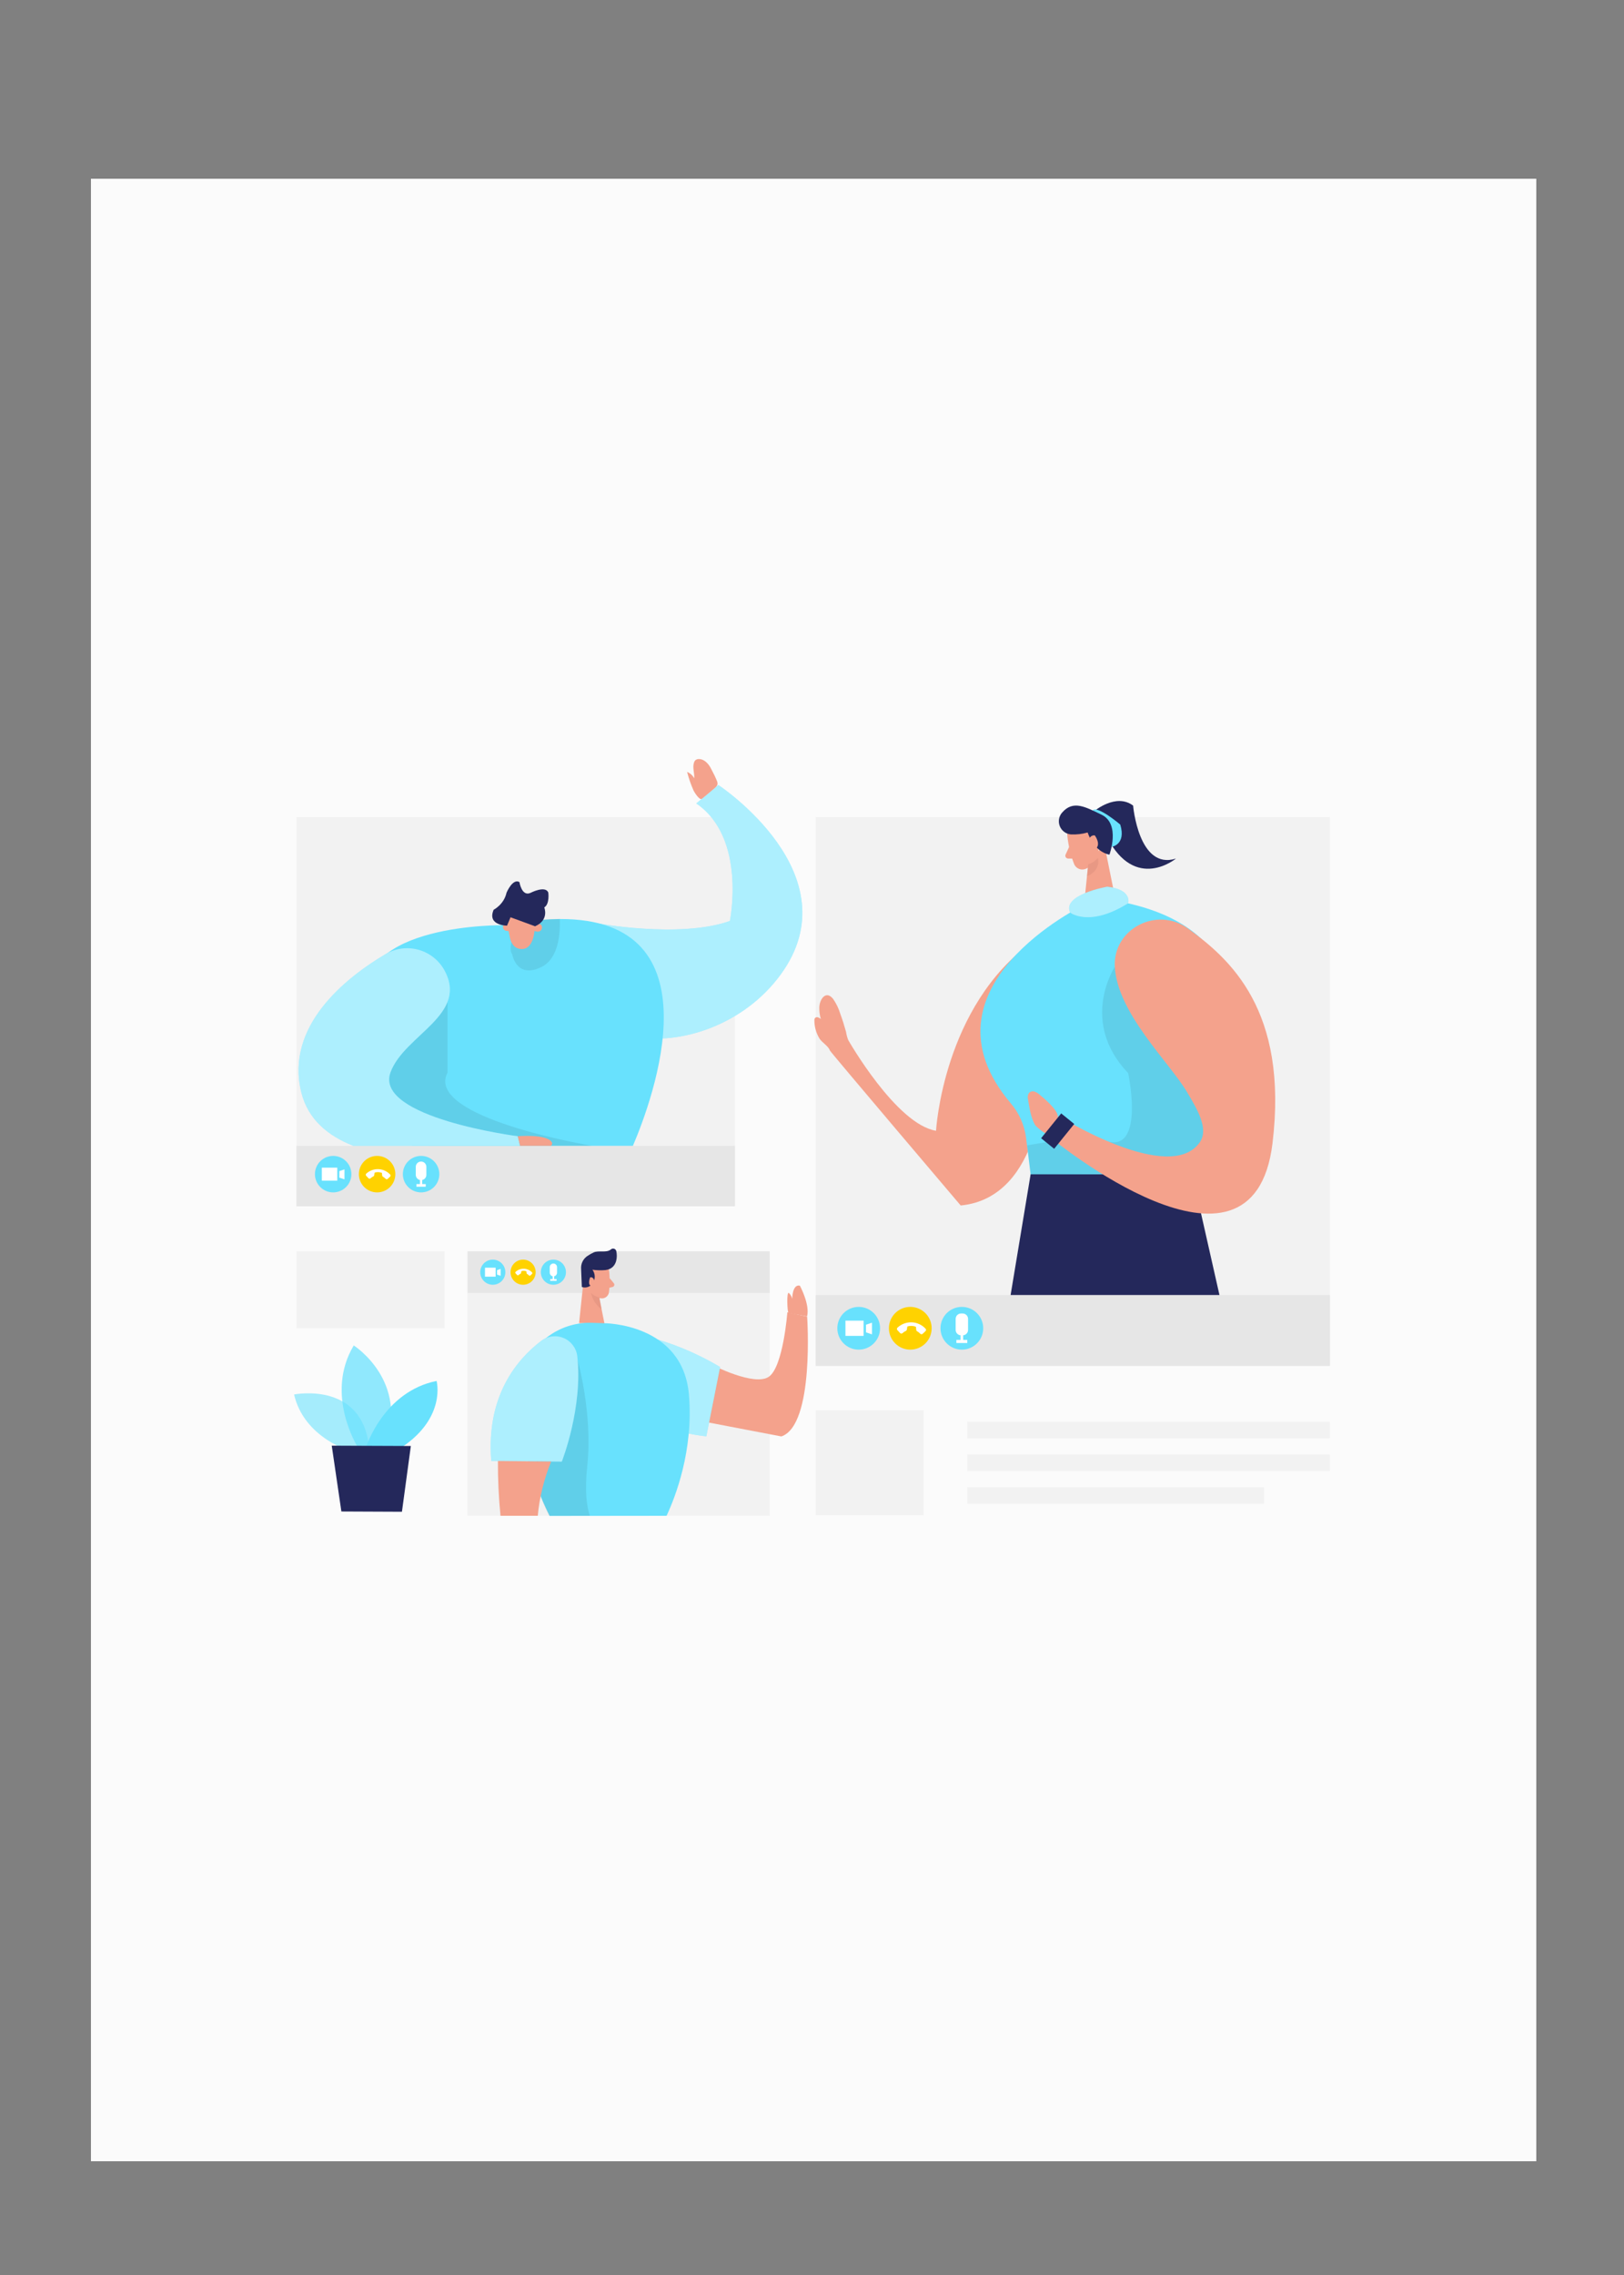 <?xml version="1.0" encoding="UTF-8" standalone="no"?><!-- Generator: Gravit.io --><svg xmlns="http://www.w3.org/2000/svg" xmlns:xlink="http://www.w3.org/1999/xlink" style="isolation:isolate" viewBox="0 0 500 700" width="500pt" height="700pt"><rect x="0" y="0" width="500" height="700" fill="#808080" stroke="none"/><defs><clipPath id="_clipPath_jjg157VN6pnsL8OxhD6AFMEzT6ZNqj3H"><rect width="500" height="700"/></clipPath></defs><g clip-path="url(#_clipPath_jjg157VN6pnsL8OxhD6AFMEzT6ZNqj3H)"><rect x="28" y="55" width="445" height="610" transform="matrix(1,0,0,1,0,0)" fill="rgb(251,251,251)"/><g><rect x="91.269" y="251.403" width="134.995" height="119.76" transform="matrix(1,0,0,1,0,0)" fill="rgb(242,242,242)"/><rect x="91.269" y="352.558" width="134.995" height="18.605" transform="matrix(1,0,0,1,0,0)" fill="rgb(230,230,230)"/><circle vector-effect="non-scaling-stroke" cx="102.576" cy="361.277" r="5.613" fill="rgb(104,225,253)"/><circle vector-effect="non-scaling-stroke" cx="116.106" cy="361.277" r="5.613" fill="rgb(255,210,0)"/><path d=" M 118.715 362.698 C 118.479 362.447 118.205 362.234 117.903 362.069 C 117.761 361.987 117.672 361.837 117.669 361.673 L 117.578 360.881 C 116.862 360.612 116.078 360.583 115.345 360.8 L 115.213 361.572 C 115.204 361.742 115.103 361.894 114.949 361.967 C 114.634 362.11 114.346 362.306 114.097 362.546 C 114.013 362.632 113.897 362.681 113.777 362.681 C 113.656 362.681 113.541 362.632 113.457 362.546 L 112.747 361.785 C 112.571 361.604 112.571 361.316 112.747 361.135 C 114.854 359.178 118.147 359.291 120.116 361.389 C 120.202 361.473 120.25 361.588 120.25 361.709 C 120.25 361.829 120.202 361.944 120.116 362.028 L 119.354 362.739 C 119.265 362.82 119.146 362.861 119.026 362.854 C 118.906 362.846 118.793 362.79 118.715 362.698 Z " fill="rgb(255,255,255)"/><circle vector-effect="non-scaling-stroke" cx="129.646" cy="361.277" r="5.613" fill="rgb(104,225,253)"/><rect x="99.085" y="359.278" width="4.76" height="3.999" transform="matrix(1,0,0,1,0,0)" fill="rgb(255,255,255)"/><path d=" M 106.058 362.881 L 104.474 362.353 L 104.474 360.343 L 106.058 359.816 L 106.058 362.881 L 106.058 362.881 Z " fill="rgb(255,255,255)"/><path d="M 129.635 357.4 L 129.645 357.4 C 130.542 357.4 131.27 358.127 131.27 359.023 L 131.27 361.497 C 131.27 362.393 130.542 363.12 129.645 363.12 L 129.635 363.12 C 128.738 363.12 128.01 362.393 128.01 361.497 L 128.01 359.023 C 128.01 358.127 128.738 357.4 129.635 357.4 Z" style="stroke:none;fill:#FFFFFF;stroke-miterlimit:10;"/><rect x="129.301" y="362.587" width="0.69" height="1.928" transform="matrix(1,0,0,1,0,0)" fill="rgb(255,255,255)"/><rect x="128.215" y="364.332" width="2.862" height="0.812" transform="matrix(1,0,0,1,0,0)" fill="rgb(255,255,255)"/><rect x="251.122" y="251.403" width="158.34" height="168.896" transform="matrix(1,0,0,1,0,0)" fill="rgb(242,242,242)"/><rect x="251.122" y="398.467" width="158.34" height="21.822" transform="matrix(1,0,0,1,0,0)" fill="rgb(230,230,230)"/><circle vector-effect="non-scaling-stroke" cx="264.377" cy="408.698" r="6.577" fill="rgb(104,225,253)"/><circle vector-effect="non-scaling-stroke" cx="280.262" cy="408.698" r="6.577" fill="rgb(255,210,0)"/><path d=" M 283.317 410.363 C 283.042 410.065 282.72 409.815 282.363 409.622 C 282.196 409.53 282.091 409.356 282.089 409.165 L 281.988 408.231 C 281.144 407.917 280.222 407.885 279.359 408.14 L 279.207 409.043 C 279.196 409.242 279.08 409.42 278.902 409.51 C 278.53 409.678 278.188 409.904 277.887 410.18 C 277.788 410.28 277.653 410.337 277.512 410.337 C 277.37 410.337 277.235 410.28 277.136 410.18 L 276.304 409.287 C 276.203 409.186 276.146 409.049 276.146 408.906 C 276.146 408.763 276.203 408.626 276.304 408.525 C 277.486 407.411 279.065 406.814 280.689 406.87 C 282.313 406.925 283.848 407.627 284.952 408.82 C 285.055 408.918 285.113 409.053 285.113 409.195 C 285.113 409.337 285.055 409.473 284.952 409.571 L 284.068 410.403 C 283.964 410.499 283.826 410.548 283.684 410.54 C 283.543 410.533 283.411 410.469 283.317 410.363 Z " fill="rgb(255,255,255)"/><circle vector-effect="non-scaling-stroke" cx="296.137" cy="408.698" r="6.577" fill="rgb(104,225,253)"/><rect x="260.297" y="406.353" width="5.582" height="4.689" transform="matrix(1,0,0,1,0,0)" fill="rgb(255,255,255)"/><path d=" M 268.468 410.576 L 266.621 409.957 L 266.621 407.602 L 268.468 406.983 L 268.468 410.576 L 268.468 410.576 Z " fill="rgb(255,255,255)"/><path d="M 295.896 404.15 L 296.384 404.15 C 297.303 404.15 298.05 404.896 298.05 405.815 L 298.05 409.205 C 298.05 410.124 297.303 410.87 296.384 410.87 L 295.896 410.87 C 294.977 410.87 294.23 410.124 294.23 409.205 L 294.23 405.815 C 294.23 404.896 294.977 404.15 295.896 404.15 Z" style="stroke:none;fill:#FFFFFF;stroke-miterlimit:10;"/><rect x="295.731" y="410.231" width="0.812" height="2.263" transform="matrix(1,0,0,1,0,0)" fill="rgb(255,255,255)"/><rect x="294.452" y="412.281" width="3.36" height="0.954" transform="matrix(1,0,0,1,0,0)" fill="rgb(255,255,255)"/><rect x="143.927" y="397.858" width="93.045" height="68.543" transform="matrix(1,0,0,1,0,0)" fill="rgb(242,242,242)"/><rect x="143.927" y="385.028" width="93.045" height="12.83" transform="matrix(1,0,0,1,0,0)" fill="rgb(230,230,230)"/><circle vector-effect="non-scaling-stroke" cx="151.723" cy="391.443" r="3.867" fill="rgb(104,225,253)"/><circle vector-effect="non-scaling-stroke" cx="161.05" cy="391.443" r="3.867" fill="rgb(255,210,0)"/><path d=" M 162.847 392.428 C 162.687 392.251 162.498 392.104 162.289 391.991 C 162.187 391.938 162.125 391.832 162.126 391.717 L 162.065 391.169 C 161.57 390.985 161.029 390.967 160.523 391.118 L 160.431 391.646 C 160.432 391.766 160.36 391.875 160.249 391.92 C 160.036 392.021 159.841 392.155 159.67 392.316 C 159.611 392.375 159.531 392.409 159.447 392.409 C 159.363 392.409 159.283 392.375 159.223 392.316 L 158.736 391.788 C 158.677 391.731 158.644 391.652 158.644 391.57 C 158.644 391.488 158.677 391.409 158.736 391.352 C 160.183 389.997 162.454 390.069 163.811 391.514 C 163.871 391.573 163.904 391.654 163.904 391.737 C 163.904 391.821 163.871 391.902 163.811 391.961 L 163.294 392.448 C 163.232 392.505 163.15 392.535 163.066 392.531 C 162.982 392.527 162.903 392.49 162.847 392.428 Z " fill="rgb(255,255,255)"/><circle vector-effect="non-scaling-stroke" cx="170.378" cy="391.443" r="3.867" fill="rgb(104,225,253)"/><rect x="149.317" y="390.063" width="3.278" height="2.761" transform="matrix(1,0,0,1,0,0)" fill="rgb(255,255,255)"/><path d=" M 154.128 392.549 L 153.032 392.194 L 153.032 390.804 L 154.128 390.438 L 154.128 392.549 L 154.128 392.549 Z " fill="rgb(255,255,255)"/><path d="M 170.38 388.77 L 170.38 388.77 C 170.998 388.77 171.5 389.273 171.5 389.892 L 171.5 391.598 C 171.5 392.217 170.998 392.72 170.38 392.72 L 170.38 392.72 C 169.762 392.72 169.26 392.217 169.26 391.598 L 169.26 389.892 C 169.26 389.273 169.762 388.77 170.38 388.77 Z" style="stroke:none;fill:#FFFFFF;stroke-miterlimit:10;"/><rect x="170.145" y="392.346" width="0.477" height="1.33" transform="matrix(1,0,0,1,0,0)" fill="rgb(255,255,255)"/><rect x="169.394" y="393.554" width="1.969" height="0.558" transform="matrix(1,0,0,1,0,0)" fill="rgb(255,255,255)"/><rect x="251.122" y="433.921" width="33.251" height="32.307" transform="matrix(1,0,0,1,0,0)" fill="rgb(242,242,242)"/><rect x="297.812" y="437.473" width="111.64" height="5.075" transform="matrix(1,0,0,1,0,0)" fill="rgb(242,242,242)"/><rect x="297.812" y="447.542" width="111.64" height="5.075" transform="matrix(1,0,0,1,0,0)" fill="rgb(242,242,242)"/><rect x="297.812" y="457.611" width="91.35" height="5.075" transform="matrix(1,0,0,1,0,0)" fill="rgb(242,242,242)"/><g opacity="0.58"><path d=" M 108.311 446.649 C 108.311 446.649 93.685 442.66 90.538 429.069 C 90.538 429.069 113.163 424.491 113.802 447.847 L 108.311 446.649 Z " fill="rgb(104,225,253)"/></g><g opacity="0.73"><path d=" M 110.108 445.197 C 110.108 445.197 99.897 429.069 108.91 413.986 C 108.91 413.986 126.165 424.908 118.471 445.228 L 110.108 445.197 Z " fill="rgb(104,225,253)"/></g><path d=" M 112.736 445.208 C 112.736 445.208 118.126 428.176 134.417 424.908 C 134.417 424.908 137.462 435.971 123.871 445.208 L 112.736 445.208 Z " fill="rgb(104,225,253)"/><path d=" M 102.14 444.822 L 105.104 465.071 L 123.749 465.152 L 126.49 444.923 L 102.14 444.822 L 102.14 444.822 Z " fill="rgb(36,40,91)"/><path d=" M 183.33 284.005 C 183.33 284.005 209.161 288.887 224.721 283.376 C 224.721 283.376 229.949 257.788 214.368 247.212 L 221.179 241.548 C 221.179 241.548 262.946 269.054 240.292 299.941 C 217.637 330.827 162.137 325.103 183.33 284.005 Z " fill="rgb(104,225,253)"/><g opacity="0.46"><path d=" M 183.33 284.005 C 183.33 284.005 209.161 288.887 224.721 283.376 C 224.721 283.376 229.949 257.788 214.368 247.212 L 221.179 241.548 C 221.179 241.548 262.946 269.054 240.292 299.941 C 217.637 330.827 162.137 325.103 183.33 284.005 Z " fill="rgb(255,255,255)"/></g><path d=" M 126.855 352.558 L 194.86 352.558 C 201.031 338.105 221.504 282.625 172.388 282.777 C 168.383 282.829 164.387 283.168 160.431 283.792 C 158.777 284.036 157.062 284.33 155.275 284.675 C 155.275 284.675 108.687 283.924 113.051 308.761 C 116.36 327.468 123.536 345.058 126.855 352.558 Z " fill="rgb(104,225,253)"/><g opacity="0.08"><path d=" M 166.765 297.505 C 158.98 301.402 157.691 293.617 157.691 293.617 C 156.331 291.648 158.097 287.314 160.391 283.752 C 164.347 283.127 168.343 282.788 172.347 282.737 C 172.54 287.598 171.84 294.967 166.765 297.505 Z " fill="rgb(0,0,0)"/></g><path d=" M 156.107 284.817 C 156.444 285.907 156.715 287.015 156.919 288.136 C 157.183 289.669 158.005 291.902 160.513 292.014 C 164.38 292.176 164.573 286.086 164.573 286.086 C 164.573 286.086 166.156 280.169 161.964 279.996 C 158.168 279.803 154.646 279.793 156.107 284.817 Z " fill="rgb(244,162,140)"/><path d=" M 164.339 286.36 C 164.339 286.36 164.339 284.513 165.882 284.33 C 167.425 284.147 167.323 287.69 164.339 286.36 Z " fill="rgb(244,162,140)"/><path d=" M 157.254 286.33 C 157.254 286.33 157.559 284.513 156.016 284.137 C 154.473 283.762 154.098 287.203 157.254 286.33 Z " fill="rgb(244,162,140)"/><g opacity="0.08"><path d=" M 131.849 352.558 L 182.254 352.558 C 182.254 352.558 130.489 343.941 137.787 330.025 C 137.787 330.025 137.787 300.641 137.787 300.641 L 114.147 316.1 L 117.913 341.475 L 131.849 352.558 Z " fill="rgb(0,0,0)"/></g><path d=" M 156.107 284.817 C 156.107 284.817 149.885 284.817 151.987 279.925 C 151.987 279.925 155.153 278.331 155.955 274.677 C 155.955 274.677 157.823 270.181 159.924 271.409 C 159.924 271.409 160.624 275.987 163.355 274.718 C 163.355 274.718 167.922 272.353 168.805 274.637 C 168.805 274.637 169.302 278.139 167.567 279.204 C 167.567 279.204 169.181 283.061 164.745 285.01 C 164.745 285.01 157.183 282.239 157.183 282.239 L 156.107 284.817 Z " fill="rgb(36,40,91)"/><path d=" M 108.788 352.558 L 160.117 352.558 L 159.416 349.615 C 159.416 349.615 115.101 343.89 120.227 329.954 C 124.49 318.333 144.75 312.202 136.609 298.154 C 134.819 295.157 131.908 292.998 128.521 292.154 C 125.134 291.31 121.549 291.851 118.563 293.658 C 106.474 300.854 87.686 315.663 92.782 336.166 C 94.832 344.408 100.983 349.503 108.788 352.558 Z " fill="rgb(104,225,253)"/><g opacity="0.46"><path d=" M 108.788 352.558 L 160.117 352.558 L 159.416 349.615 C 159.416 349.615 115.101 343.89 120.227 329.954 C 124.49 318.333 144.75 312.202 136.609 298.154 C 134.819 295.157 131.908 292.998 128.521 292.154 C 125.134 291.31 121.549 291.851 118.563 293.658 C 106.474 300.854 87.686 315.663 92.782 336.166 C 94.832 344.408 100.983 349.503 108.788 352.558 Z " fill="rgb(255,255,255)"/></g><path d=" M 216.094 245.791 C 215.373 246.379 213.699 243.629 213.526 243.233 C 212.714 241.384 212.052 239.473 211.547 237.518 C 212.488 237.889 213.264 238.589 213.729 239.487 C 213.871 237.874 213.14 236.189 213.668 234.656 C 213.823 233.992 214.428 233.532 215.109 233.56 C 216.865 233.509 218.236 235.082 218.997 236.666 C 219.667 237.886 220.267 239.143 220.793 240.431 C 221.199 241.619 220.58 242.035 219.697 242.786 C 218.53 243.801 217.292 244.786 216.094 245.791 Z " fill="rgb(244,162,140)"/><path d=" M 169.627 352.558 C 169.813 352.426 169.938 352.225 169.974 352 C 170.01 351.775 169.955 351.545 169.82 351.361 C 168.145 348.854 159.416 349.615 159.416 349.615 L 160.117 352.558 L 169.627 352.558 Z " fill="rgb(244,162,140)"/><rect x="91.269" y="385.028" width="45.614" height="23.66" transform="matrix(1,0,0,1,0,0)" fill="rgb(242,242,242)"/><path d=" M 219.332 420.015 C 219.332 420.015 232.273 426.664 236.709 423.619 C 241.144 420.574 242.413 403.775 242.413 403.775 L 248.503 405.115 C 248.503 405.115 250.837 438.519 240.566 441.98 C 240.566 441.98 212.328 436.58 212.328 436.58 L 219.332 420.015 Z " fill="rgb(244,162,140)"/><path d=" M 184.02 420.015 C 188.283 428.491 197.631 439.859 217.464 441.949 L 221.707 420.634 C 221.707 420.634 206.624 411.104 190.668 409.926 C 188.175 409.764 185.787 410.953 184.412 413.039 C 183.037 415.125 182.888 417.788 184.02 420.015 Z " fill="rgb(104,225,253)"/><g opacity="0.46"><path d=" M 184.02 420.015 C 188.283 428.491 197.631 439.859 217.464 441.949 L 221.707 420.634 C 221.707 420.634 206.624 411.104 190.668 409.926 C 188.175 409.764 185.787 410.953 184.412 413.039 C 183.037 415.125 182.888 417.788 184.02 420.015 Z " fill="rgb(255,255,255)"/></g><path d=" M 242.707 403.775 C 242.413 403.704 242.108 397.249 242.89 397.848 C 243.398 398.334 243.751 398.959 243.905 399.644 C 243.905 399.644 243.905 395.077 246.26 395.584 C 246.26 395.584 249.416 401.349 248.483 405.044 L 242.707 403.978" fill="rgb(244,162,140)"/><path d=" M 187.461 390.58 C 187.786 392.965 187.786 395.382 187.461 397.766 C 187.348 398.332 187.015 398.83 186.535 399.149 C 186.056 399.469 185.468 399.585 184.903 399.472 C 183.035 399.205 181.495 397.872 180.965 396.061 L 179.473 392.367 C 179.021 390.784 179.615 389.089 180.955 388.134 C 183.33 386.216 187.227 387.921 187.461 390.58 Z " fill="rgb(244,162,140)"/><path d=" M 179.767 393.006 L 178.295 407.094 L 186.121 407.348 L 184.05 396.995 L 179.767 393.006 L 179.767 393.006 Z " fill="rgb(244,162,140)"/><path d=" M 186.405 390.793 C 185.073 390.909 183.731 390.875 182.406 390.692 C 183.259 391.851 183.343 393.406 182.619 394.65 C 181.932 395.876 180.472 396.443 179.138 396 L 178.914 390.458 C 178.781 388.833 179.564 387.267 180.944 386.398 C 181.52 386.02 182.12 385.681 182.741 385.383 C 184.304 384.653 186.7 385.597 188.08 384.44 C 188.357 384.189 188.749 384.11 189.101 384.235 C 189.454 384.36 189.708 384.669 189.765 385.038 C 190.1 386.713 189.948 389.383 187.735 390.428 C 187.313 390.618 186.865 390.741 186.405 390.793 L 186.405 390.793 Z " fill="rgb(36,40,91)"/><path d=" M 183.076 394.488 C 183.076 394.488 182.954 392.834 181.706 393.026 C 181.706 393.026 180.63 395.625 182.335 395.757 L 183.076 394.488 Z " fill="rgb(244,162,140)"/><path d=" M 187.704 393.27 L 188.993 394.864 C 189.142 395.05 189.186 395.299 189.11 395.524 C 189.034 395.75 188.849 395.922 188.618 395.98 L 186.984 396.376 L 187.704 393.27 Z " fill="rgb(244,162,140)"/><g opacity="0.31"><path d=" M 184.598 399.238 C 183.614 399.046 182.707 398.57 181.99 397.868 C 182.398 399.877 183.551 401.657 185.218 402.852 L 184.598 399.238 Z " fill="rgb(206,129,114)"/></g><path d=" M 205.223 466.401 C 207.872 460.747 213.546 446.355 212.115 429.211 C 210.268 407.033 185.908 407.135 185.908 407.135 L 182.437 407.023 C 173.12 406.642 164.613 412.293 161.355 421.03 C 155.823 436.357 164.989 457.844 169.221 466.441 L 205.223 466.401 Z " fill="rgb(104,225,253)"/><g opacity="0.08"><path d=" M 169.13 466.401 L 181.614 466.401 C 180.681 463.721 179.96 459.022 180.813 450.973 C 182.528 435.017 177.859 418.544 177.859 418.544 C 160.066 419.193 165.466 457.022 166.471 460.392 C 167.192 462.464 168.081 464.474 169.13 466.401 L 169.13 466.401 Z " fill="rgb(0,0,0)"/></g><path d=" M 166.603 412.596 C 159.061 418.351 149.632 429.637 151.256 449.511 L 172.967 449.734 C 172.967 449.734 179.534 433.149 177.727 417.254 C 177.424 414.78 175.817 412.658 173.518 411.695 C 171.218 410.732 168.579 411.075 166.603 412.596 Z " fill="rgb(104,225,253)"/><g opacity="0.46"><path d=" M 166.603 412.596 C 159.061 418.351 149.632 429.637 151.256 449.511 L 172.967 449.734 C 172.967 449.734 179.534 433.149 177.727 417.254 C 177.424 414.78 175.817 412.658 173.518 411.695 C 171.218 410.732 168.579 411.075 166.603 412.596 Z " fill="rgb(255,255,255)"/></g><path d=" M 165.567 466.401 C 166.109 460.662 167.498 455.036 169.688 449.704 L 153.306 449.531 C 153.273 455.165 153.537 460.796 154.098 466.401 L 165.567 466.401 Z " fill="rgb(244,162,140)"/><path d=" M 336.889 249.587 C 336.889 249.587 343.588 243.913 348.866 247.871 C 348.866 247.871 350.551 267.857 362.061 264.172 C 362.061 264.172 349.587 274.515 340.858 257.625 L 336.889 249.587 Z " fill="rgb(36,40,91)"/><path d=" M 342.238 260.569 C 342.238 260.569 346.795 259.929 344.908 253.718 C 344.908 253.718 337.874 247.729 336.402 249.363 L 342.238 260.569 Z " fill="rgb(104,225,253)"/><path d=" M 328.617 257.209 C 328.932 260.215 329.649 263.164 330.748 265.979 C 331.058 266.635 331.617 267.141 332.3 267.385 C 332.984 267.629 333.737 267.59 334.392 267.278 C 336.581 266.382 338.053 264.301 338.168 261.939 L 338.868 256.966 C 338.938 254.899 337.698 253.012 335.773 252.256 C 332.352 250.673 328.15 253.931 328.617 257.209 Z " fill="rgb(244,162,140)"/><path d=" M 339.985 259.737 L 343.517 277.184 L 333.763 278.443 L 335.072 265.573 L 339.985 259.737 L 339.985 259.737 Z " fill="rgb(244,162,140)"/><path d=" M 329.165 260.589 L 328.079 262.934 C 327.954 263.204 327.976 263.519 328.136 263.769 C 328.296 264.02 328.573 264.172 328.871 264.172 L 330.982 264.172 L 329.165 260.589 Z " fill="rgb(244,162,140)"/><g opacity="0.31"><path d=" M 335.042 265.938 C 336.189 265.576 337.217 264.909 338.016 264.01 C 338.016 264.01 339.142 267.735 334.666 269.623 L 335.042 265.938 Z " fill="rgb(206,129,114)"/></g><path d=" M 339.619 259.818 C 339.619 259.818 339.264 257.788 340.837 257.625 C 340.837 257.625 342.938 260.457 340.898 261.137 L 339.619 259.818 Z " fill="rgb(244,162,140)"/><path d=" M 329.693 256.742 C 331.439 256.831 333.189 256.628 334.869 256.144 C 334.869 256.144 336.656 262.01 341.578 262.974 C 341.578 262.974 345.07 253.515 339.142 250.673 C 334.189 248.298 330.444 246.105 327.023 250.003 C 326.006 251.148 325.72 252.769 326.284 254.194 C 326.848 255.619 328.167 256.604 329.693 256.742 Z " fill="rgb(36,40,91)"/><path d=" M 321.502 330.888 C 321.502 330.888 321.187 368.443 295.782 370.92 C 295.782 370.92 255.648 323.682 255.496 323.215 C 255.121 321.936 253.05 320.758 252.309 319.561 C 251.272 317.866 250.727 315.915 250.736 313.927 C 250.728 313.713 250.773 313.501 250.868 313.308 C 251.088 313.019 251.467 312.901 251.812 313.014 C 252.151 313.127 252.462 313.31 252.725 313.552 C 252.38 312.397 252.219 311.195 252.248 309.989 C 252.319 307.442 254.278 304.6 256.491 307.34 C 257.485 308.775 258.245 310.357 258.744 312.029 C 259.404 313.816 259.962 315.653 260.48 317.49 C 260.608 318.352 260.833 319.196 261.15 320.007 C 261.15 320.007 275.898 345.92 288.189 347.93 C 288.189 347.93 290.331 309.472 318 289.71 C 345.669 269.948 321.502 330.888 321.502 330.888 Z " fill="rgb(244,162,140)"/><path d=" M 335.133 259.3 C 335.133 259.3 335.133 256.874 337.062 257.037 C 337.062 257.037 339.305 260.001 337.062 261.381 L 335.133 259.3 Z " fill="rgb(244,162,140)"/><path d=" M 343.517 277.184 L 333.763 278.443 C 333.763 278.443 280.983 303.818 311.189 339.475 C 313.742 342.446 315.375 346.097 315.889 349.98 L 318.629 371.894 L 358.285 371.894 C 358.285 371.894 415.562 289.984 343.517 277.184 Z " fill="rgb(104,225,253)"/><g opacity="0.08"><path d=" M 343.233 297.474 C 343.233 297.474 332.139 314.283 347.344 330.198 C 347.344 330.198 353.728 359.988 336.402 349.087 C 336.402 349.087 316.274 352.396 316.274 352.396 L 317.289 361.318 L 344.258 361.013 L 374.14 361.125 L 384.655 336.197 L 343.233 297.474 Z " fill="rgb(0,0,0)"/></g><path d=" M 375.449 398.467 L 367.055 361.318 L 317.31 361.318 L 311.149 398.467 L 375.449 398.467 L 375.449 398.467 Z " fill="rgb(36,40,91)"/><path d=" M 343.233 297.474 C 342.614 285.761 356.215 278.798 365.715 285.67 C 378.545 294.957 396.744 310.751 391.78 351.787 C 385.751 401.522 323.359 349.97 323.359 349.97 L 325.937 343.403 C 325.937 343.403 360.234 364.84 369.44 351.401 C 372.272 347.26 368.425 340.998 365.471 336.034 C 360.193 327.062 343.984 311.766 343.233 297.474 Z " fill="rgb(244,162,140)"/><path d=" M 325.694 343.434 C 325.409 341.272 321.634 338.115 320.091 336.836 C 319.639 336.411 319.103 336.086 318.518 335.882 C 317.915 335.686 317.253 335.843 316.802 336.288 C 316.42 336.892 316.316 337.632 316.518 338.318 C 316.914 340.774 317.401 344.053 318.721 346.204 C 319.056 346.753 322.943 349.99 323.359 349.057 C 324.08 347.473 325.318 345.656 325.673 343.982 C 325.71 343.801 325.717 343.616 325.694 343.434 Z " fill="rgb(244,162,140)"/><path d=" M 347.344 277.915 C 347.344 277.915 348.694 273.703 340.908 272.84 C 340.908 272.84 326.912 275.266 329.469 280.778 C 329.469 280.798 335.336 285.467 347.344 277.915 Z " fill="rgb(104,225,253)"/><g opacity="0.46"><path d=" M 347.344 277.915 C 347.344 277.915 348.694 273.703 340.908 272.84 C 340.908 272.84 326.912 275.266 329.469 280.778 C 329.469 280.798 335.336 285.467 347.344 277.915 Z " fill="rgb(255,255,255)"/></g><rect x="322.87" y="342.981" width="5.166" height="9.825" transform="matrix(-0.777,-0.629,0.629,-0.777,359.691,823.055)" fill="rgb(36,40,91)"/></g></g></svg>